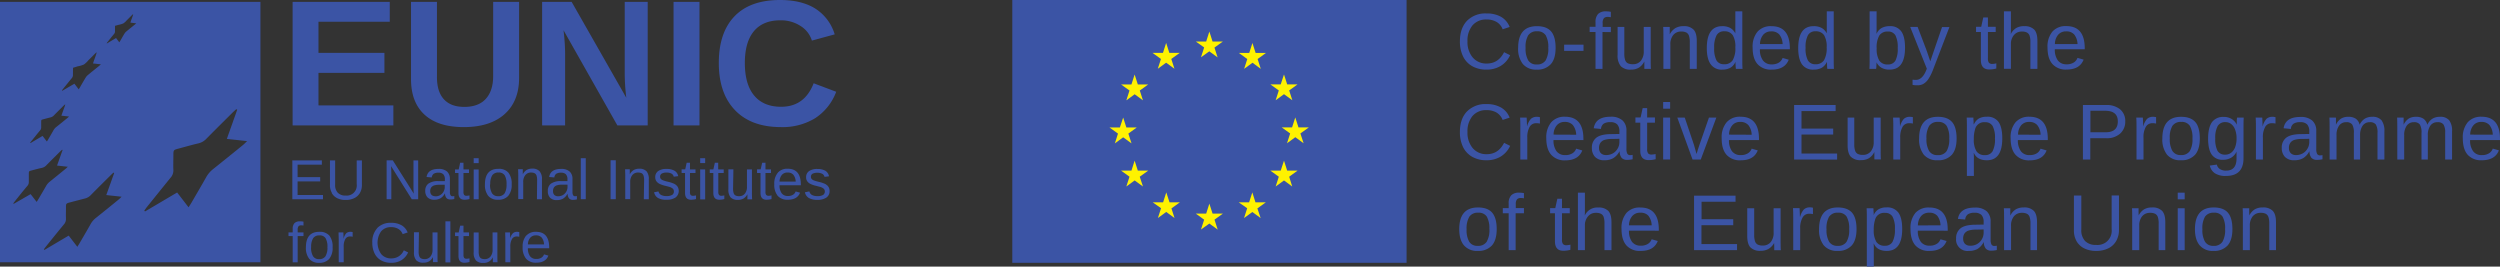 <svg xmlns="http://www.w3.org/2000/svg" viewBox="0 0 963.79 102.78"><rect x="0" y="0" width="963.79" height="102.78" fill="#333333" stroke="none"/><defs><style>.eu-yellow{fill:#fff200;}.eu-blue{fill:#3b54a5;}</style></defs><g id="EUNIC"><rect class="eu-yellow" x="402.87" y="6.8" width="137.19" height="87.94"/><path class="eu-blue" d="M312,73.79l-1.69.33a3.3,3.3,0,0,0,1.52,2.21,6.31,6.31,0,0,0,3.31.71,5.83,5.83,0,0,0,3.45-.88,2.91,2.91,0,0,0,1.23-2.51,3.1,3.1,0,0,0-.21-1.18,2.85,2.85,0,0,0-.61-.91,3.76,3.76,0,0,0-1.06-.72,12.15,12.15,0,0,0-2.19-.71,15.1,15.1,0,0,1-2.11-.62,2,2,0,0,1-.75-.54,1.25,1.25,0,0,1-.26-.81,1.32,1.32,0,0,1,.62-1.19A4.61,4.61,0,0,1,317,67a1.75,1.75,0,0,1,.86,1.18l1.73-.21a3.07,3.07,0,0,0-1.42-2.15,5.87,5.87,0,0,0-3-.67,5.49,5.49,0,0,0-3.28.82,2.79,2.79,0,0,0-1.12,2.4,2.54,2.54,0,0,0,.39,1.44,3.41,3.41,0,0,0,1.09,1,10,10,0,0,0,2.35.83L316,72a3.73,3.73,0,0,1,1.51.71,1.42,1.42,0,0,1,.47,1.1,1.52,1.52,0,0,1-.68,1.35,4,4,0,0,1-2.14.44,4.4,4.4,0,0,1-2.13-.43,2.12,2.12,0,0,1-1-1.36M300.53,70a4.08,4.08,0,0,1,.88-2.56,2.8,2.8,0,0,1,2.21-.93,2.84,2.84,0,0,1,2.21.84,4.39,4.39,0,0,1,.92,2.65Zm-.69-3.38A6.42,6.42,0,0,0,298.5,71a6.7,6.7,0,0,0,1.34,4.53A4.92,4.92,0,0,0,303.73,77q3.66,0,4.7-2.72l-1.69-.48a2.42,2.42,0,0,1-1,1.26,3.51,3.51,0,0,1-2,.5,2.83,2.83,0,0,1-2.4-1.07,5,5,0,0,1-.82-3.06h8.22v-.25c0-4.08-1.69-6.13-5.08-6.13a4.79,4.79,0,0,0-3.81,1.53m-6.59-1.31h-1.4V66.7h1.33v7.69c0,1.74.76,2.61,2.3,2.61a7.49,7.49,0,0,0,1.94-.26V75.33a6.08,6.08,0,0,1-1.11.15,1.15,1.15,0,0,1-.94-.34,1.81,1.81,0,0,1-.28-1.16V66.7h2.13V65.31h-2.13V62.73h-1.27Zm-10.52,0H280.8V73a4.53,4.53,0,0,0,.88,3.11,3.64,3.64,0,0,0,2.78.94,4.3,4.3,0,0,0,2.15-.49,4.25,4.25,0,0,0,1.53-1.69h0c0,.56,0,.94,0,1.14s0,.39,0,.54a1.4,1.4,0,0,0,0,.29h1.81c0-.3-.07-1.12-.07-2.46V65.31h-1.91V72a4,4,0,0,1-.8,2.63,2.68,2.68,0,0,1-2.18,1,2.89,2.89,0,0,1-1.44-.28,1.58,1.58,0,0,1-.72-.9,5.79,5.79,0,0,1-.22-1.77Zm-18.57,0h-1.4V66.7h1.33v7.69c0,1.74.76,2.61,2.3,2.61a7.36,7.36,0,0,0,1.93-.26V75.33a5.89,5.89,0,0,1-1.1.15,1.19,1.19,0,0,1-1-.34A1.88,1.88,0,0,1,266,74V66.7h2.13V65.31H266V62.73h-1.28Zm-26.78-3.48h-2v15h2ZM225.82,61H223.9v15.8h1.92ZM213.2,73.65a2.39,2.39,0,0,1,.37-1.4,2.24,2.24,0,0,1,1.07-.79,6.53,6.53,0,0,1,2.05-.27l2.1,0v1a3.66,3.66,0,0,1-1.77,3,3.74,3.74,0,0,1-1.87.47,2,2,0,0,1-1.45-.51,2,2,0,0,1-.5-1.44m-2,0a3.51,3.51,0,0,0,.87,2.52,3.44,3.44,0,0,0,2.61.91,4.72,4.72,0,0,0,2.37-.55,4.62,4.62,0,0,0,1.71-1.87h.06a3,3,0,0,0,.55,1.76,2,2,0,0,0,1.55.56,6.12,6.12,0,0,0,1.48-.18V75.57a3,3,0,0,1-.63.08.88.88,0,0,1-.85-.43,2.91,2.91,0,0,1-.22-1.29V69a3.69,3.69,0,0,0-1.1-2.88,4.74,4.74,0,0,0-3.27-1q-4.12,0-4.62,3.11l2,.18a2,2,0,0,1,.7-1.39,3.19,3.19,0,0,1,1.88-.44,2.53,2.53,0,0,1,1.87.61,2.81,2.81,0,0,1,.6,2v.63l-2.59,0a6.29,6.29,0,0,0-3.79,1,3.3,3.3,0,0,0-1.18,2.74m-7.68,20.67a4,4,0,0,1,.88-2.56,2.78,2.78,0,0,1,2.21-.93,2.85,2.85,0,0,1,2.2.83,4.51,4.51,0,0,1,.93,2.66Zm-.7-3.39a6.46,6.46,0,0,0-1.33,4.38,6.71,6.71,0,0,0,1.33,4.53,4.92,4.92,0,0,0,3.9,1.52q3.66,0,4.69-2.73l-1.68-.48a2.47,2.47,0,0,1-1,1.27,3.47,3.47,0,0,1-2,.5,2.84,2.84,0,0,1-2.4-1.07,5,5,0,0,1-.82-3.06h8.22V95.5q0-6.14-5.08-6.13a4.83,4.83,0,0,0-3.82,1.52m-6.26-1.3h-1.81c0,1,.06,1.87.06,2.68v8.84h1.92v-6a5.63,5.63,0,0,1,.63-2.94,2,2,0,0,1,1.82-1,4,4,0,0,1,1,.11V89.48a3,3,0,0,0-.78-.11,2.38,2.38,0,0,0-1.68.55,4.6,4.6,0,0,0-1.06,2h0c0-.26,0-1-.08-2.35M189,71.06a6.26,6.26,0,0,1,.75-3.45,2.77,2.77,0,0,1,2.44-1.1,2.63,2.63,0,0,1,2.38,1.08,6.54,6.54,0,0,1,.71,3.47,6.38,6.38,0,0,1-.74,3.46A2.76,2.76,0,0,1,192,75.63a2.59,2.59,0,0,1-2.33-1.15,6.39,6.39,0,0,1-.74-3.42m-.72,4.44A4.68,4.68,0,0,0,192.06,77a4.93,4.93,0,0,0,3.87-1.48,6.59,6.59,0,0,0,1.33-4.5A6.82,6.82,0,0,0,196,66.55a4.83,4.83,0,0,0-3.88-1.46q-5.17,0-5.17,6a6.72,6.72,0,0,0,1.29,4.44m-3.71,14.09h-1.92v7.67a4.49,4.49,0,0,0,.88,3.12,3.61,3.61,0,0,0,2.77.94A3.74,3.74,0,0,0,190,99.14h0q0,.84,0,1.14t0,.54c0,.16,0,.25,0,.29h1.81q-.06-.45-.06-2.46V89.59H189.9v6.67a4,4,0,0,1-.8,2.63,2.71,2.71,0,0,1-2.18,1,2.94,2.94,0,0,1-1.44-.28,1.56,1.56,0,0,1-.71-.9,5.45,5.45,0,0,1-.23-1.77Zm0-24.28h-1.92V76.83h1.92Zm-1.92-2.45h1.92V61h-1.92Zm-5.78,26.73h-1.41V91h1.33v7.69c0,1.74.77,2.61,2.3,2.61A7.44,7.44,0,0,0,181,101V99.61a6.61,6.61,0,0,1-1.11.14,1.16,1.16,0,0,1-.94-.33,1.9,1.9,0,0,1-.27-1.17V91h2.13V89.59h-2.13V87h-1.28Zm0-24.28h-1.41V66.7h1.33v7.69c0,1.74.77,2.61,2.3,2.61a7.44,7.44,0,0,0,1.94-.26V75.33a5.87,5.87,0,0,1-1.11.15,1.17,1.17,0,0,1-.94-.34,1.88,1.88,0,0,1-.27-1.16V66.7h2.13V65.31h-2.13V62.73h-1.28Zm-3.2,20h-1.91v15.81h1.91Zm-5.82-9.7a1.92,1.92,0,0,1-1.44-.51,2,2,0,0,1-.51-1.44,2.39,2.39,0,0,1,.37-1.4,2.24,2.24,0,0,1,1.07-.79,6.53,6.53,0,0,1,2.05-.27l2.1,0v1a3.6,3.6,0,0,1-1.77,3,3.71,3.71,0,0,1-1.87.47M167.42,77a4.72,4.72,0,0,0,2.37-.55,4.62,4.62,0,0,0,1.71-1.87h.06a3,3,0,0,0,.55,1.76,2,2,0,0,0,1.55.56,6.06,6.06,0,0,0,1.48-.18V75.57a3,3,0,0,1-.63.08.88.88,0,0,1-.85-.43,2.91,2.91,0,0,1-.22-1.29V69a3.69,3.69,0,0,0-1.1-2.88,4.74,4.74,0,0,0-3.27-1q-4.12,0-4.62,3.11l2,.18a2,2,0,0,1,.71-1.39,3.16,3.16,0,0,1,1.87-.44,2.53,2.53,0,0,1,1.87.61,2.81,2.81,0,0,1,.6,2v.63l-2.59,0a6.29,6.29,0,0,0-3.79,1,3.3,3.3,0,0,0-1.18,2.74,3.51,3.51,0,0,0,.87,2.52,3.45,3.45,0,0,0,2.61.91m-5.91,12.55h-1.92v7.67a4.55,4.55,0,0,0,.87,3.12,3.64,3.64,0,0,0,2.78.94,4.27,4.27,0,0,0,2.15-.5,4.22,4.22,0,0,0,1.53-1.68h0c0,.56,0,.94,0,1.14s0,.38,0,.54a1.4,1.4,0,0,0,0,.29h1.81q-.06-.45-.06-2.46V89.59h-1.92v6.67a4,4,0,0,1-.8,2.63,2.71,2.71,0,0,1-2.18,1,2.91,2.91,0,0,1-1.44-.28,1.56,1.56,0,0,1-.71-.9,5.45,5.45,0,0,1-.23-1.77ZM150.76,64.05l8,12.78h2.45v-15H159.4v9.83c0,.63,0,1.64.13,3l-8.11-12.86h-2.37v15h1.81v-10l-.05-1.78Zm-5.29,23.86a7.8,7.8,0,0,0-1.94,5.63,9.19,9.19,0,0,0,.87,4.14,6.16,6.16,0,0,0,2.52,2.7,7.76,7.76,0,0,0,3.92.94,7.39,7.39,0,0,0,3.89-1,6.78,6.78,0,0,0,2.61-3l-1.66-.83a5.08,5.08,0,0,1-4.74,3.12A4.87,4.87,0,0,1,147,98a7.57,7.57,0,0,1-.06-8.83,4.83,4.83,0,0,1,3.87-1.6,5.27,5.27,0,0,1,2.75.69,4,4,0,0,1,1.67,2l1.93-.64a5.5,5.5,0,0,0-2.36-2.78,7.83,7.83,0,0,0-4-.94,7.07,7.07,0,0,0-5.36,2m-13.11,1.68h-1.81c0,1,.06,1.87.06,2.68v8.84h1.92v-6a5.63,5.63,0,0,1,.63-2.94,2,2,0,0,1,1.82-1,4,4,0,0,1,1,.11V89.48a3,3,0,0,0-.78-.11,2.38,2.38,0,0,0-1.68.55,4.5,4.5,0,0,0-1,2h-.05c0-.26,0-1-.08-2.35M127.9,74.42a4.91,4.91,0,0,0,2.13,2,7.16,7.16,0,0,0,3.21.67,7.36,7.36,0,0,0,3.33-.7,5,5,0,0,0,2.18-2,6.07,6.07,0,0,0,.77-3.14V61.83h-2v9.24a3.88,3.88,0,0,1-4.27,4.32,4,4,0,0,1-3-1.06,4.27,4.27,0,0,1-1.05-3.12V61.83h-2v9.55a5.79,5.79,0,0,0,.76,3m-8,20.92a6.24,6.24,0,0,1,.75-3.45,2.74,2.74,0,0,1,2.43-1.1,2.62,2.62,0,0,1,2.38,1.08,6.54,6.54,0,0,1,.71,3.47,6.4,6.4,0,0,1-.74,3.46A2.75,2.75,0,0,1,123,99.9a2.57,2.57,0,0,1-2.33-1.14,6.41,6.41,0,0,1-.74-3.42m-2,0a6.79,6.79,0,0,0,1.28,4.44,4.69,4.69,0,0,0,3.82,1.54,4.91,4.91,0,0,0,3.86-1.48,6.56,6.56,0,0,0,1.33-4.5,6.82,6.82,0,0,0-1.24-4.51,4.85,4.85,0,0,0-3.89-1.46q-5.16,0-5.16,6M5.13,78.4c.2-.26.38-.54.59-.79,1.59-2,3.18-4,4.8-5.91a2.2,2.2,0,0,0,.59-1.6c0-1,0-1.94,0-2.91,0-1.19,0-1.19,1.11-1.49,1.34-.35,2.67-.73,4-1a3.21,3.21,0,0,0,1.59-.92c1.78-1.81,3.58-3.59,5.38-5.38l.74-.68.2.11-2.14,6,4.15.46c-.39.36-.58.58-.81.76-2.05,1.67-4.09,3.34-6.16,5a5.4,5.4,0,0,0-1.4,1.65c-1,1.73-2,3.43-3,5.14-.17.3-.36.58-.63,1l-2.34-3L5.29,78.59l-.16-.19M16.91,96.12c.28-.37.54-.76.84-1.13,2.27-2.81,4.53-5.63,6.84-8.42a3.16,3.16,0,0,0,.84-2.27c-.06-1.39,0-2.78,0-4.16,0-1.7,0-1.7,1.58-2.12,1.91-.51,3.81-1,5.74-1.5A4.47,4.47,0,0,0,35,75.21c2.54-2.58,5.12-5.12,7.68-7.67.34-.34.71-.65,1.06-1l.28.16c-1,2.8-2,5.6-3.05,8.5l5.91.64c-.55.53-.83.83-1.15,1.09-2.92,2.38-5.84,4.76-8.79,7.1a8,8,0,0,0-2,2.35c-1.38,2.46-2.82,4.9-4.24,7.34-.24.42-.51.82-.89,1.43-1.14-1.49-2.19-2.84-3.33-4.32l-9.36,5.53-.22-.27M48,12.92c-.56.92-1.08,1.86-1.62,2.79-.1.17-.22.34-.38.61l-1.26-1.66-3.53,2.09-.08-.09c.09-.13.16-.27.26-.39.86-1.07,1.72-2.14,2.6-3.21a1.3,1.3,0,0,0,.34-.92c0-.71,0-1.43,0-2.19l1.43-.39A8,8,0,0,0,47.59,9,6.89,6.89,0,0,0,48.9,7.8l2-2a1.86,1.86,0,0,1,.46-.35c-.28,1.11-.75,2.14-1.09,3.27L52.52,9c-.26.23-.41.37-.57.5-1.08.88-2.18,1.74-3.25,2.64a3.11,3.11,0,0,0-.69.8m7.61,68.25c.36-.5.71-1,1.1-1.49,3-3.72,6-7.46,9-11.14a4.2,4.2,0,0,0,1.12-3c-.09-1.83,0-3.67,0-5.51,0-2.24,0-2.24,2.08-2.79,2.53-.68,5-1.39,7.6-2a6,6,0,0,0,3-1.73c3.36-3.41,6.77-6.77,10.16-10.15.45-.44.93-.86,1.4-1.29l.37.21-4,11.25,7.81.85c-.72.69-1.09,1.1-1.52,1.45C89.88,59,86,62.12,82.12,65.22a10.25,10.25,0,0,0-2.64,3.11c-1.83,3.25-3.73,6.47-5.6,9.7-.33.56-.68,1.09-1.18,1.89l-4.41-5.71L55.9,81.52l-.28-.35M35.9,24.46l3,.34c-.35.31-.54.49-.75.66-1.42,1.15-2.86,2.29-4.27,3.47a4.32,4.32,0,0,0-.9,1.05c-.74,1.21-1.43,2.44-2.14,3.66-.13.23-.28.46-.49.81l-1.66-2.18L24,35l-.11-.12a5.65,5.65,0,0,1,.34-.51c1.14-1.4,2.27-2.82,3.42-4.21A1.8,1.8,0,0,0,28.12,29c0-.94,0-1.88.05-2.88L30,25.56a10.4,10.4,0,0,0,2.34-.69,8.74,8.74,0,0,0,1.72-1.62l2.64-2.62a2.51,2.51,0,0,1,.59-.46c-.35,1.45-1,2.81-1.43,4.29M20.68,44.59c1.26-1.29,2.55-2.56,3.83-3.84l.53-.48.14.08c-.5,1.4-1,2.8-1.52,4.24l2.95.33c-.28.26-.42.41-.58.54-1.46,1.19-2.91,2.38-4.39,3.55a4,4,0,0,0-1,1.17c-.69,1.23-1.41,2.45-2.12,3.67-.12.21-.26.41-.44.71-.58-.74-1.1-1.42-1.67-2.16l-4.68,2.77-.1-.14c.13-.18.27-.38.41-.56,1.14-1.41,2.27-2.82,3.42-4.21a1.58,1.58,0,0,0,.42-1.13c0-.7,0-1.39,0-2.08,0-.85,0-.85.79-1.06.95-.25,1.91-.52,2.87-.75a2.39,2.39,0,0,0,1.13-.65M0,101.12H100.4V.72H0ZM112.84,89.59h-1.62V91h1.62v10.13h1.92V91H117V89.59h-2.24v-1a2.08,2.08,0,0,1,.33-1.35,1.34,1.34,0,0,1,1.06-.37,5.61,5.61,0,0,1,.85.08V85.45a6.5,6.5,0,0,0-1.35-.12,2.89,2.89,0,0,0-2.12.69,3.13,3.13,0,0,0-.69,2.27Zm11.24-27.76H112.7v15h11.82V75.17h-9.79V69.94h8.71V68.3h-8.71V63.49h9.35ZM112.81,48.34h38.84V40.63H122.78V28.09H148.2V20.38H122.78v-12h27.48V.71H112.81ZM200.12,30V.71h-10V29.38c0,3.8-1,6.73-2.87,8.77s-4.66,3.06-8.22,3.06-6.1-1-7.89-2.93-2.69-4.8-2.69-8.57V.71h-10V30.49q0,8.93,5.22,13.72T178.79,49q10.14,0,15.74-5t5.59-14M207,76.83h1.93V69.15A4.5,4.5,0,0,0,208,66a3.64,3.64,0,0,0-2.78-1,4.27,4.27,0,0,0-2.15.5,4.18,4.18,0,0,0-1.53,1.69h0c0-.56,0-.94,0-1.15s0-.38,0-.53a1.33,1.33,0,0,0,0-.29h-1.81c0,.3.07,1.12.07,2.46v9.06h1.91V70.15a4,4,0,0,1,.8-2.63,2.71,2.71,0,0,1,2.18-1,3,3,0,0,1,1.44.28,1.63,1.63,0,0,1,.72.91,5.72,5.72,0,0,1,.22,1.76Zm31-28.49h11.7V.71h-8.86V28.39a80.32,80.32,0,0,0,.61,9.3L220.37.71H209V48.34h8.86V20.25a81.06,81.06,0,0,0-.61-8.59Zm10.2,28.49h1.92V69.15a4.5,4.5,0,0,0-.87-3.11,3.64,3.64,0,0,0-2.78-1,4.27,4.27,0,0,0-2.15.5,4.18,4.18,0,0,0-1.53,1.69h0c0-.56,0-.94,0-1.15s0-.38,0-.53a1.33,1.33,0,0,0,0-.29h-1.81c0,.3.07,1.12.07,2.46v9.06h1.91V70.15a4,4,0,0,1,.8-2.63,2.71,2.71,0,0,1,2.18-1,3.06,3.06,0,0,1,1.44.28,1.58,1.58,0,0,1,.71.91,5.39,5.39,0,0,1,.23,1.76ZM260,65.8a5.87,5.87,0,0,0-3-.67,5.48,5.48,0,0,0-3.27.82,2.79,2.79,0,0,0-1.12,2.4,2.54,2.54,0,0,0,.39,1.44,3.41,3.41,0,0,0,1.09,1,10,10,0,0,0,2.35.83l1.37.36a3.71,3.71,0,0,1,1.52.71,1.41,1.41,0,0,1,.46,1.1,1.51,1.51,0,0,1-.67,1.35,4,4,0,0,1-2.14.44,4.34,4.34,0,0,1-2.13-.43,2.09,2.09,0,0,1-1-1.36l-1.69.33a3.3,3.3,0,0,0,1.52,2.21A6.31,6.31,0,0,0,257,77a5.83,5.83,0,0,0,3.45-.88,3.2,3.2,0,0,0,1-3.69,2.67,2.67,0,0,0-.6-.91,3.92,3.92,0,0,0-1.06-.72,12.44,12.44,0,0,0-2.19-.71,14.66,14.66,0,0,1-2.11-.62,2,2,0,0,1-.75-.54,1.2,1.2,0,0,1-.26-.81,1.32,1.32,0,0,1,.62-1.19,3.65,3.65,0,0,1,1.91-.4,3.7,3.7,0,0,1,1.87.41,1.75,1.75,0,0,1,.86,1.18l1.72-.21A3,3,0,0,0,260,65.8m-.34-17.46h10V.71h-10Zm10.27,14.52h1.92V61h-1.92Zm0,14h1.92V65.31h-1.92ZM279,65.31h-2.13V62.73h-1.28l-.57,2.58h-1.4V66.7H275v7.69c0,1.74.77,2.61,2.3,2.61a7.44,7.44,0,0,0,1.94-.26V75.33a5.87,5.87,0,0,1-1.11.15,1.15,1.15,0,0,1-.94-.34,1.88,1.88,0,0,1-.27-1.16V66.7H279ZM313,15.65l8.79-2.4a17.84,17.84,0,0,0-7.4-9.89Q309.08,0,300.7,0q-11.49,0-17.54,6.29t-6.05,18q0,11.7,6.27,18.21T301.14,49a24.21,24.21,0,0,0,13-3.36,20.79,20.79,0,0,0,8.23-10.26l-8.69-3.28q-3.51,9.06-12.54,9.06-6.79,0-10.39-4.32t-3.6-12.55q0-8.07,3.5-12.27t10.26-4.19A13.84,13.84,0,0,1,308.6,10,10.2,10.2,0,0,1,313,15.65"/><path class="eu-blue" d="M390.26,0V101.32h152V0ZM493.73,32.54,495,28.7l1.23,3.83h4L497,34.87l1.22,3.78L495,36.31l-3.21,2.34L493,34.87l-3.26-2.34Zm-66,16.61h4L433,45.32l1.23,3.83h4L435,51.5l1.22,3.78L433,52.94l-3.2,2.34L431,51.5Zm12.9,22.75-3.2-2.34-3.21,2.34,1.22-3.78-3.25-2.34h4l1.23-3.84,1.23,3.84h4l-3.26,2.34Zm-1.22-37,1.22,3.79-3.2-2.35-3.21,2.35,1.22-3.79-3.25-2.34h4l1.23-3.83,1.23,3.83h4Zm8.93-14.51,1.23-3.84,1.23,3.84h4l-3.25,2.34,1.22,3.78-3.21-2.34-3.21,2.34,1.22-3.78-3.25-2.34Zm4.46,63.66-3.2-2.34-3.21,2.34,1.22-3.78L444.4,78h4l1.22-3.83L450.87,78h4l-3.26,2.34ZM465,16l1.23-3.84L467.45,16h4l-3.26,2.34,1.22,3.79-3.2-2.34L463,22.08l1.22-3.79L461,16Zm4.44,72.52-3.21-2.34L463,88.48l1.22-3.79L461,82.35h4l1.23-3.84,1.23,3.83h4l-3.25,2.34ZM486,84.07l-3.2-2.34-3.21,2.34,1.22-3.78L477.55,78h4l1.24-3.83L484,78h4l-3.26,2.34Zm-1.17-61.32,1.22,3.79-3.2-2.35-3.22,2.35,1.22-3.79-3.25-2.34h4l1.23-3.84,1.23,3.83h4ZM498.17,71.9,495,69.56l-3.21,2.34L493,68.12l-3.26-2.34h4L495,61.94l1.23,3.84h4L497,68.12Zm4.4-16.67-3.2-2.34-3.21,2.34,1.22-3.78-3.26-2.34h4l1.23-3.84,1.23,3.84h4l-3.26,2.34Z"/><path class="eu-blue" d="M573.12,7.52a6.81,6.81,0,0,0-5.44,2.25,9.11,9.11,0,0,0-1.94,6.15,9.19,9.19,0,0,0,2,6.22,6.84,6.84,0,0,0,5.47,2.35c2.94,0,5.16-1.46,6.64-4.37l2.33,1.16a9.42,9.42,0,0,1-3.65,4.14,10.4,10.4,0,0,1-5.46,1.42,11,11,0,0,1-5.5-1.32,8.75,8.75,0,0,1-3.54-3.78,13,13,0,0,1-1.21-5.82q0-5,2.71-7.88a9.92,9.92,0,0,1,7.53-2.85A11,11,0,0,1,578.7,6.5,7.79,7.79,0,0,1,582,10.4l-2.7.9A5.55,5.55,0,0,0,577,8.49,7.3,7.3,0,0,0,573.12,7.52Z"/><path class="eu-blue" d="M599.71,18.45c0,2.82-.62,4.93-1.87,6.31a6.89,6.89,0,0,1-5.42,2.08,6.57,6.57,0,0,1-5.34-2.16,9.45,9.45,0,0,1-1.81-6.23q0-8.37,7.24-8.36c2.47,0,4.29.67,5.45,2S599.71,15.59,599.71,18.45Zm-2.82,0a9.15,9.15,0,0,0-1-4.86,3.71,3.71,0,0,0-3.34-1.52,3.83,3.83,0,0,0-3.41,1.55,8.74,8.74,0,0,0-1,4.83,9,9,0,0,0,1,4.8,3.6,3.6,0,0,0,3.27,1.6,3.85,3.85,0,0,0,3.45-1.55A8.89,8.89,0,0,0,596.89,18.45Z"/><path class="eu-blue" d="M603,19.61V17.22h7.47v2.39Z"/><path class="eu-blue" d="M617.79,12.34v14.2H615.1V12.34h-2.27v-2h2.27V8.56a4.41,4.41,0,0,1,1-3.18,4.08,4.08,0,0,1,3-1,8.57,8.57,0,0,1,1.9.18V6.64a6.93,6.93,0,0,0-1.19-.12,1.91,1.91,0,0,0-1.5.52,2.91,2.91,0,0,0-.46,1.9v1.44h3.15v2Z"/><path class="eu-blue" d="M626.2,10.38V20.63a7.72,7.72,0,0,0,.31,2.48,2.22,2.22,0,0,0,1,1.26,4.18,4.18,0,0,0,2,.39,3.79,3.79,0,0,0,3.06-1.33,5.56,5.56,0,0,0,1.12-3.68V10.38h2.68V23.09q0,2.82.09,3.45h-2.54c0-.05,0-.18,0-.4s0-.48,0-.76,0-.82,0-1.6h-.05a5.93,5.93,0,0,1-2.14,2.36,6,6,0,0,1-3,.7,5.11,5.11,0,0,1-3.89-1.32,6.37,6.37,0,0,1-1.23-4.37V10.38Z"/><path class="eu-blue" d="M651.44,26.54V16.3a7.68,7.68,0,0,0-.31-2.48,2.24,2.24,0,0,0-1-1.27,4.18,4.18,0,0,0-2-.39,3.79,3.79,0,0,0-3.06,1.33,5.61,5.61,0,0,0-1.12,3.69v9.36h-2.68V13.83q0-2.82-.09-3.45h2.53a2.28,2.28,0,0,1,0,.41c0,.22,0,.47,0,.75s0,.82,0,1.61h.05A5.9,5.9,0,0,1,646,10.78a6,6,0,0,1,3-.69,5.08,5.08,0,0,1,3.89,1.32c.83.88,1.24,2.33,1.24,4.36V26.54Z"/><path class="eu-blue" d="M669,23.94a4.8,4.8,0,0,1-2,2.23,6.4,6.4,0,0,1-3,.67,5.12,5.12,0,0,1-4.5-2.06Q658,22.71,658,18.54q0-8.46,5.94-8.45a6.3,6.3,0,0,1,3.06.67,4.87,4.87,0,0,1,2,2.13h0l0-1.8V4.38h2.69V23.21q0,2.52.09,3.33h-2.57c0-.16-.06-.53-.1-1.11s-.05-1.07-.05-1.49Zm-8.15-5.49a9.84,9.84,0,0,0,.89,4.85,3.17,3.17,0,0,0,2.91,1.46A3.65,3.65,0,0,0,668,23.18a9.16,9.16,0,0,0,1-4.91,8.43,8.43,0,0,0-1-4.71,3.72,3.72,0,0,0-3.29-1.49,3.16,3.16,0,0,0-2.93,1.5A9.92,9.92,0,0,0,660.85,18.45Z"/><path class="eu-blue" d="M678.48,19a6.9,6.9,0,0,0,1.15,4.28A4,4,0,0,0,683,24.82a5,5,0,0,0,2.8-.7,3.52,3.52,0,0,0,1.43-1.78l2.35.68c-1,2.54-3.16,3.82-6.58,3.82a6.86,6.86,0,0,1-5.46-2.14c-1.25-1.42-1.87-3.54-1.87-6.34a9,9,0,0,1,1.87-6.14,6.77,6.77,0,0,1,5.36-2.13q7.11,0,7.12,8.58V19ZM687.23,17a6.27,6.27,0,0,0-1.3-3.73,4,4,0,0,0-3.09-1.17,3.92,3.92,0,0,0-3.1,1.31A5.63,5.63,0,0,0,678.51,17Z"/><path class="eu-blue" d="M704.24,23.94a4.8,4.8,0,0,1-2,2.23,6.41,6.41,0,0,1-3.06.67,5.12,5.12,0,0,1-4.5-2.06q-1.44-2.07-1.44-6.24,0-8.46,5.94-8.45a6.31,6.31,0,0,1,3.07.67,4.93,4.93,0,0,1,2,2.13h0l0-1.8V4.38h2.68V23.21q0,2.52.09,3.33h-2.56a10.12,10.12,0,0,1-.1-1.11c0-.57-.05-1.07-.05-1.49Zm-8.16-5.49a9.71,9.71,0,0,0,.9,4.85,3.17,3.17,0,0,0,2.91,1.46,3.67,3.67,0,0,0,3.32-1.58,9.26,9.26,0,0,0,1-4.91,8.52,8.52,0,0,0-1-4.71,3.74,3.74,0,0,0-3.29-1.49,3.16,3.16,0,0,0-2.93,1.5A9.79,9.79,0,0,0,696.08,18.45Z"/><path class="eu-blue" d="M734.42,18.39q0,8.45-5.94,8.45a6.23,6.23,0,0,1-3.05-.67,4.87,4.87,0,0,1-2-2.14h0q0,.46-.06,1.41c0,.63-.07,1-.09,1.1h-2.6q.09-.81.09-3.33V4.38h2.69V10.7c0,.64,0,1.41-.06,2.28h.06a4.82,4.82,0,0,1,2-2.22,6.28,6.28,0,0,1,3.05-.67,5.09,5.09,0,0,1,4.5,2.06Q734.42,14.2,734.42,18.39Zm-2.82.09a9.89,9.89,0,0,0-.89-4.86,3.17,3.17,0,0,0-2.92-1.46,3.69,3.69,0,0,0-3.3,1.55,9.11,9.11,0,0,0-1,4.93,8.66,8.66,0,0,0,1,4.7,3.68,3.68,0,0,0,3.3,1.51,3.16,3.16,0,0,0,2.94-1.5A9.88,9.88,0,0,0,731.6,18.48Z"/><path class="eu-blue" d="M739.17,32.88a8.84,8.84,0,0,1-1.85-.16v-2a9.61,9.61,0,0,0,1.25.08c1.68,0,3-1.22,4-3.68l.25-.65-6.41-16.08h2.87l3.41,8.93c0,.14.1.31.17.5s.3.85.68,2,.58,1.72.61,1.85l1-2.94,3.54-10.29h2.84l-6.21,16.16a19.61,19.61,0,0,1-1.87,3.84,6.09,6.09,0,0,1-1.92,1.88A4.52,4.52,0,0,1,739.17,32.88Z"/><path class="eu-blue" d="M769.6,26.42a10.36,10.36,0,0,1-2.72.36q-3.23,0-3.22-3.66V12.34h-1.87v-2h2l.79-3.61h1.79v3.61h3v2h-3v10.2a2.67,2.67,0,0,0,.38,1.63,1.62,1.62,0,0,0,1.33.47,8.42,8.42,0,0,0,1.55-.21Z"/><path class="eu-blue" d="M775.17,13.15a6.05,6.05,0,0,1,2.08-2.33,5.88,5.88,0,0,1,3.08-.73,5.15,5.15,0,0,1,3.88,1.3c.83.87,1.24,2.33,1.24,4.38V26.54h-2.7V16.3a7.57,7.57,0,0,0-.31-2.53,2.2,2.2,0,0,0-1-1.22,4.21,4.21,0,0,0-2-.39,3.83,3.83,0,0,0-3,1.32A5.18,5.18,0,0,0,775.24,17v9.53h-2.69V4.38h2.69v5.77c0,.6,0,1.23,0,1.88s-.06,1-.07,1.12Z"/><path class="eu-blue" d="M792.17,19a7,7,0,0,0,1.15,4.28,4,4,0,0,0,3.36,1.51,4.94,4.94,0,0,0,2.8-.7,3.52,3.52,0,0,0,1.43-1.78l2.36.68c-1,2.54-3.16,3.82-6.59,3.82a6.82,6.82,0,0,1-5.45-2.14c-1.25-1.42-1.88-3.54-1.88-6.34a9,9,0,0,1,1.88-6.14,6.73,6.73,0,0,1,5.35-2.13q7.13,0,7.12,8.58V19ZM800.92,17a6.27,6.27,0,0,0-1.3-3.73,4,4,0,0,0-3.09-1.17,3.9,3.9,0,0,0-3.09,1.31A5.58,5.58,0,0,0,792.2,17Z"/><path class="eu-blue" d="M573.12,42.46a6.81,6.81,0,0,0-5.44,2.25,9.13,9.13,0,0,0-1.94,6.16,9.2,9.2,0,0,0,2,6.22,6.84,6.84,0,0,0,5.47,2.35c2.94,0,5.16-1.46,6.64-4.37l2.33,1.16a9.42,9.42,0,0,1-3.65,4.14,10.4,10.4,0,0,1-5.46,1.41,11,11,0,0,1-5.5-1.32,8.78,8.78,0,0,1-3.54-3.77,13,13,0,0,1-1.21-5.82c0-3.36.9-6,2.71-7.88a9.92,9.92,0,0,1,7.53-2.86,10.93,10.93,0,0,1,5.61,1.32,7.75,7.75,0,0,1,3.32,3.9l-2.7.89A5.64,5.64,0,0,0,577,43.43,7.4,7.4,0,0,0,573.12,42.46Z"/><path class="eu-blue" d="M586.11,61.49V49.09c0-1.13,0-2.39-.09-3.76h2.54q.12,2.74.12,3.3h.06a6.53,6.53,0,0,1,1.48-2.84,3.39,3.39,0,0,1,2.35-.76,4.09,4.09,0,0,1,1.09.15v2.46a5.49,5.49,0,0,0-1.43-.14,2.81,2.81,0,0,0-2.55,1.44,7.91,7.91,0,0,0-.88,4.12v8.43Z"/><path class="eu-blue" d="M598.9,54a7,7,0,0,0,1.15,4.28,4,4,0,0,0,3.36,1.51,5,5,0,0,0,2.8-.7,3.52,3.52,0,0,0,1.43-1.78L610,58c-1,2.55-3.16,3.82-6.59,3.82A6.85,6.85,0,0,1,598,59.65q-1.87-2.13-1.88-6.35A9,9,0,0,1,598,47.17,6.7,6.7,0,0,1,603.31,45q7.13,0,7.12,8.59V54Zm8.75-2.06a6.22,6.22,0,0,0-1.3-3.73A4,4,0,0,0,603.26,47a3.85,3.85,0,0,0-3.09,1.31,5.56,5.56,0,0,0-1.24,3.59Z"/><path class="eu-blue" d="M618.58,61.78a4.82,4.82,0,0,1-3.66-1.28A4.92,4.92,0,0,1,613.7,57a4.69,4.69,0,0,1,1.65-3.86q1.65-1.34,5.32-1.43l3.63-.06v-.88a3.93,3.93,0,0,0-.84-2.82,3.51,3.51,0,0,0-2.62-.85,4.43,4.43,0,0,0-2.63.61,2.72,2.72,0,0,0-1,2l-2.8-.26Q615.1,45,620.9,45a6.62,6.62,0,0,1,4.58,1.4,5.15,5.15,0,0,1,1.54,4v7a4,4,0,0,0,.31,1.8,1.22,1.22,0,0,0,1.2.61,4.39,4.39,0,0,0,.88-.11V61.4a9,9,0,0,1-2.08.23,2.72,2.72,0,0,1-2.17-.78,4,4,0,0,1-.77-2.46h-.09A6.6,6.6,0,0,1,621.9,61,6.71,6.71,0,0,1,618.58,61.78Zm.61-2a5.17,5.17,0,0,0,2.63-.67,5,5,0,0,0,1.82-1.85,4.84,4.84,0,0,0,.66-2.41V53.51l-2.94.06a9.24,9.24,0,0,0-2.88.39,3.06,3.06,0,0,0-1.5,1.11,3.38,3.38,0,0,0-.52,2,2.77,2.77,0,0,0,.71,2A2.71,2.71,0,0,0,619.19,59.77Z"/><path class="eu-blue" d="M638.29,61.37a10.36,10.36,0,0,1-2.72.35q-3.23,0-3.22-3.65V47.29h-1.87v-2h2l.79-3.61H635v3.61h3v2h-3V57.48a2.69,2.69,0,0,0,.38,1.64,1.65,1.65,0,0,0,1.33.47,8.31,8.31,0,0,0,1.55-.21Z"/><path class="eu-blue" d="M641.17,41.9V39.33h2.69V41.9Zm0,19.59V45.33h2.69V61.49Z"/><path class="eu-blue" d="M655.68,61.49H652.5l-5.87-16.16h2.87l3.55,10.51c.13.4.48,1.58,1,3.54l.53-1.75.58-1.76,3.67-10.54h2.85Z"/><path class="eu-blue" d="M666.55,54a7,7,0,0,0,1.15,4.28,4,4,0,0,0,3.36,1.51,5,5,0,0,0,2.8-.7,3.52,3.52,0,0,0,1.43-1.78l2.35.67c-1,2.55-3.16,3.82-6.58,3.82a6.89,6.89,0,0,1-5.46-2.13q-1.87-2.13-1.87-6.35a9,9,0,0,1,1.87-6.13A6.74,6.74,0,0,1,671,45q7.11,0,7.12,8.59V54Zm8.75-2.06a6.22,6.22,0,0,0-1.3-3.73A4,4,0,0,0,670.91,47a3.89,3.89,0,0,0-3.1,1.31,5.61,5.61,0,0,0-1.23,3.59Z"/><path class="eu-blue" d="M691.66,61.49v-21h16v2.33H694.51v6.75h12.22v2.3H694.51v7.33h13.73v2.33Z"/><path class="eu-blue" d="M714.85,45.33V55.57a7.68,7.68,0,0,0,.31,2.48,2.24,2.24,0,0,0,1,1.27,4.18,4.18,0,0,0,2,.39,3.79,3.79,0,0,0,3.06-1.33,5.55,5.55,0,0,0,1.12-3.69V45.33h2.69V58q0,2.82.09,3.45H722.6a4.11,4.11,0,0,1,0-.41c0-.22,0-.47,0-.75s0-.82,0-1.61h-.05a5.83,5.83,0,0,1-2.14,2.37,6,6,0,0,1-3,.69,5.1,5.1,0,0,1-3.89-1.32c-.82-.88-1.23-2.33-1.23-4.36V45.33Z"/><path class="eu-blue" d="M729.9,61.49V49.09c0-1.13,0-2.39-.09-3.76h2.54q.12,2.74.12,3.3h.06A6.53,6.53,0,0,1,734,45.79a3.39,3.39,0,0,1,2.35-.76,4.09,4.09,0,0,1,1.09.15v2.46A5.49,5.49,0,0,0,736,47.5a2.81,2.81,0,0,0-2.55,1.44,7.91,7.91,0,0,0-.88,4.12v8.43Z"/><path class="eu-blue" d="M754.3,53.39c0,2.83-.63,4.93-1.87,6.32A6.92,6.92,0,0,1,747,61.78a6.58,6.58,0,0,1-5.35-2.15,9.51,9.51,0,0,1-1.8-6.24q0-8.36,7.24-8.36c2.47,0,4.28.68,5.45,2S754.3,50.54,754.3,53.39Zm-2.83,0a9.15,9.15,0,0,0-1-4.86A3.68,3.68,0,0,0,747.14,47a3.84,3.84,0,0,0-3.41,1.54,8.74,8.74,0,0,0-1.05,4.83,9,9,0,0,0,1,4.8A3.6,3.6,0,0,0,747,59.8a3.88,3.88,0,0,0,3.46-1.55A9,9,0,0,0,751.47,53.39Z"/><path class="eu-blue" d="M771.91,53.33q0,8.46-5.94,8.45-3.74,0-5-2.8h-.07a22.39,22.39,0,0,1,.06,2.54v6.31h-2.69V48.63q0-2.49-.09-3.3h2.6s0,.18,0,.43.05.62.07,1.12,0,.86,0,1H761a5,5,0,0,1,1.89-2.19,6.15,6.15,0,0,1,3.11-.69,5.16,5.16,0,0,1,4.46,2C771.42,48.38,771.91,50.48,771.91,53.33Zm-2.82.06a9.46,9.46,0,0,0-.91-4.82,3.16,3.16,0,0,0-2.9-1.45,3.56,3.56,0,0,0-3.87,2.77,12.23,12.23,0,0,0-.47,3.71,8.6,8.6,0,0,0,1,4.69,3.68,3.68,0,0,0,3.3,1.51,3.18,3.18,0,0,0,2.92-1.47A9.83,9.83,0,0,0,769.09,53.39Z"/><path class="eu-blue" d="M777.93,54a6.9,6.9,0,0,0,1.15,4.28,3.94,3.94,0,0,0,3.36,1.51,5,5,0,0,0,2.8-.7,3.5,3.5,0,0,0,1.42-1.78L789,58c-1,2.55-3.16,3.82-6.58,3.82A6.89,6.89,0,0,1,777,59.65q-1.87-2.13-1.87-6.35A9,9,0,0,1,777,47.17,6.73,6.73,0,0,1,782.33,45q7.13,0,7.13,8.59V54Zm8.75-2.06a6.22,6.22,0,0,0-1.3-3.73A4,4,0,0,0,782.29,47a3.89,3.89,0,0,0-3.1,1.31A5.61,5.61,0,0,0,778,51.92Z"/><path class="eu-blue" d="M819.32,46.78a6.1,6.1,0,0,1-2,4.75,7.63,7.63,0,0,1-5.29,1.76h-6.19v8.2H803v-21h8.86a8.17,8.17,0,0,1,5.48,1.66A5.81,5.81,0,0,1,819.32,46.78Zm-2.87,0q0-4.08-4.9-4.08h-5.66V51h5.78C814.86,51,816.45,49.63,816.45,46.81Z"/><path class="eu-blue" d="M823.66,61.49V49.09c0-1.13,0-2.39-.09-3.76h2.54q.12,2.74.12,3.3h.06a6.53,6.53,0,0,1,1.48-2.84,3.39,3.39,0,0,1,2.35-.76,4.09,4.09,0,0,1,1.09.15v2.46a5.49,5.49,0,0,0-1.43-.14,2.81,2.81,0,0,0-2.55,1.44,7.91,7.91,0,0,0-.88,4.12v8.43Z"/><path class="eu-blue" d="M848.06,53.39c0,2.83-.63,4.93-1.87,6.32a6.92,6.92,0,0,1-5.42,2.07,6.58,6.58,0,0,1-5.35-2.15,9.51,9.51,0,0,1-1.8-6.24q0-8.36,7.24-8.36c2.47,0,4.28.68,5.45,2S848.06,50.54,848.06,53.39Zm-2.83,0a9.15,9.15,0,0,0-1-4.86A3.68,3.68,0,0,0,840.9,47a3.84,3.84,0,0,0-3.41,1.54,8.74,8.74,0,0,0-1,4.83,9,9,0,0,0,1,4.8,3.6,3.6,0,0,0,3.26,1.61,3.88,3.88,0,0,0,3.46-1.55A9,9,0,0,0,845.23,53.39Z"/><path class="eu-blue" d="M858.13,67.83a7.48,7.48,0,0,1-4.21-1,4.68,4.68,0,0,1-2-3l2.7-.38a2.77,2.77,0,0,0,1.19,1.72,4.24,4.24,0,0,0,2.41.61q4,0,4-4.71v-2.6h0a5.38,5.38,0,0,1-2.09,2.34,6.07,6.07,0,0,1-3.11.79,5,5,0,0,1-4.37-2q-1.39-2-1.39-6.19t1.5-6.33a5.31,5.31,0,0,1,4.56-2,5.56,5.56,0,0,1,3,.78,5.19,5.19,0,0,1,2,2.23h0c0-.3,0-.81,0-1.55a7.3,7.3,0,0,1,.12-1.21H865c-.06.54-.09,1.65-.09,3.35V61Q864.9,67.83,858.13,67.83Zm4.1-14.42a9.59,9.59,0,0,0-.54-3.4,4.83,4.83,0,0,0-1.52-2.18,3.54,3.54,0,0,0-2.21-.75,3.28,3.28,0,0,0-3,1.49,9.51,9.51,0,0,0-.94,4.84,9.68,9.68,0,0,0,.88,4.76,3.25,3.25,0,0,0,3,1.45,3.59,3.59,0,0,0,2.25-.75,4.7,4.7,0,0,0,1.53-2.14A9.2,9.2,0,0,0,862.23,53.41Z"/><path class="eu-blue" d="M869.69,61.49V49.09c0-1.13,0-2.39-.09-3.76h2.54q.12,2.74.12,3.3h.06a6.64,6.64,0,0,1,1.47-2.84,3.43,3.43,0,0,1,2.36-.76,4.15,4.15,0,0,1,1.09.15v2.46a5.49,5.49,0,0,0-1.43-.14,2.8,2.8,0,0,0-2.55,1.44,7.91,7.91,0,0,0-.88,4.12v8.43Z"/><path class="eu-blue" d="M884.54,61.78a4.79,4.79,0,0,1-3.65-1.28A4.89,4.89,0,0,1,879.66,57a4.69,4.69,0,0,1,1.65-3.86c1.1-.89,2.88-1.37,5.32-1.43l3.63-.06v-.88a4,4,0,0,0-.83-2.82,3.56,3.56,0,0,0-2.63-.85,4.43,4.43,0,0,0-2.63.61,2.68,2.68,0,0,0-1,2l-2.81-.26q.69-4.37,6.48-4.36a6.6,6.6,0,0,1,4.58,1.4,5.15,5.15,0,0,1,1.54,4v7a4,4,0,0,0,.31,1.8,1.22,1.22,0,0,0,1.2.61,4.31,4.31,0,0,0,.88-.11V61.4a9,9,0,0,1-2.08.23,2.74,2.74,0,0,1-2.17-.78,4.05,4.05,0,0,1-.77-2.46h-.09A6.52,6.52,0,0,1,887.87,61,6.75,6.75,0,0,1,884.54,61.78Zm.62-2a5.16,5.16,0,0,0,2.62-.67,4.9,4.9,0,0,0,1.82-1.85,4.84,4.84,0,0,0,.66-2.41V53.51l-2.94.06a9.17,9.17,0,0,0-2.87.39,3,3,0,0,0-1.5,1.11,3.31,3.31,0,0,0-.53,2,2.77,2.77,0,0,0,.71,2A2.73,2.73,0,0,0,885.16,59.77Z"/><path class="eu-blue" d="M907.45,61.49V51.24a6,6,0,0,0-.64-3.24,2.69,2.69,0,0,0-2.32-.89,3.23,3.23,0,0,0-2.72,1.31,6.05,6.05,0,0,0-1,3.7v9.37H898.1V48.78q0-2.82-.09-3.45h2.54a3.8,3.8,0,0,1,0,.4c0,.22,0,.48,0,.76s0,.82,0,1.6h0a5.69,5.69,0,0,1,2-2.39,5.31,5.31,0,0,1,2.73-.67,5.13,5.13,0,0,1,2.91.73,3.91,3.91,0,0,1,1.48,2.33h0a5.63,5.63,0,0,1,2-2.34,5.44,5.44,0,0,1,2.87-.72,4.43,4.43,0,0,1,3.57,1.33,6.81,6.81,0,0,1,1.11,4.36V61.49h-2.66V51.24a5.88,5.88,0,0,0-.64-3.24,2.69,2.69,0,0,0-2.32-.89,3.24,3.24,0,0,0-2.74,1.3,6.13,6.13,0,0,0-1,3.71v9.37Z"/><path class="eu-blue" d="M933.53,61.49V51.24a5.88,5.88,0,0,0-.64-3.24,2.68,2.68,0,0,0-2.31-.89,3.22,3.22,0,0,0-2.72,1.31,6,6,0,0,0-1,3.7v9.37h-2.67V48.78q0-2.82-.09-3.45h2.53a3.8,3.8,0,0,1,0,.4c0,.22,0,.48,0,.76s0,.82,0,1.6h0a5.75,5.75,0,0,1,2-2.39,5.32,5.32,0,0,1,2.74-.67,5.12,5.12,0,0,1,2.9.73,3.92,3.92,0,0,1,1.49,2.33h0a5.7,5.7,0,0,1,2-2.34,5.47,5.47,0,0,1,2.88-.72,4.41,4.41,0,0,1,3.56,1.33,6.81,6.81,0,0,1,1.11,4.36V61.49h-2.66V51.24a5.88,5.88,0,0,0-.64-3.24,2.68,2.68,0,0,0-2.31-.89,3.21,3.21,0,0,0-2.74,1.3,6.13,6.13,0,0,0-1,3.71v9.37Z"/><path class="eu-blue" d="M952.27,54a6.9,6.9,0,0,0,1.15,4.28,3.94,3.94,0,0,0,3.36,1.51,5,5,0,0,0,2.8-.7A3.5,3.5,0,0,0,961,57.29l2.36.67q-1.46,3.82-6.58,3.82a6.89,6.89,0,0,1-5.46-2.13q-1.87-2.13-1.87-6.35a9,9,0,0,1,1.87-6.13A6.72,6.72,0,0,1,956.67,45q7.13,0,7.12,8.59V54ZM961,51.92a6.28,6.28,0,0,0-1.3-3.73A4,4,0,0,0,956.63,47a3.87,3.87,0,0,0-3.1,1.31,5.61,5.61,0,0,0-1.23,3.59Z"/><path class="eu-blue" d="M577,88.34c0,2.83-.63,4.93-1.87,6.32a6.92,6.92,0,0,1-5.42,2.07,6.55,6.55,0,0,1-5.34-2.16c-1.21-1.44-1.81-3.51-1.81-6.23q0-8.36,7.24-8.36,3.7,0,5.45,2C576.43,83.37,577,85.48,577,88.34Zm-2.83,0a9.15,9.15,0,0,0-1-4.86A3.68,3.68,0,0,0,569.86,82a3.84,3.84,0,0,0-3.41,1.55,8.74,8.74,0,0,0-1.05,4.83,9,9,0,0,0,1,4.8,3.6,3.6,0,0,0,3.26,1.6,3.85,3.85,0,0,0,3.46-1.55A8.9,8.9,0,0,0,574.19,88.34Z"/><path class="eu-blue" d="M584.3,82.23v14.2h-2.68V82.23h-2.27v-2h2.27V78.46a4.34,4.34,0,0,1,1-3.18,4,4,0,0,1,3-1,8.53,8.53,0,0,1,1.89.18v2a6.75,6.75,0,0,0-1.19-.12,1.87,1.87,0,0,0-1.49.52,2.91,2.91,0,0,0-.47,1.9v1.45h3.15v2Z"/><path class="eu-blue" d="M605.4,96.31a10.36,10.36,0,0,1-2.72.36q-3.23,0-3.22-3.66V82.23h-1.87v-2h2l.79-3.62h1.79v3.62h3v2h-3v10.2a2.65,2.65,0,0,0,.38,1.63,1.61,1.61,0,0,0,1.32.48,8.4,8.4,0,0,0,1.56-.21Z"/><path class="eu-blue" d="M611,83A5.28,5.28,0,0,1,616.13,80a5.15,5.15,0,0,1,3.88,1.3c.83.88,1.24,2.34,1.24,4.39V96.43h-2.7V86.19a7.57,7.57,0,0,0-.31-2.53,2.23,2.23,0,0,0-1-1.22,4.21,4.21,0,0,0-2-.39,3.83,3.83,0,0,0-3,1.32A5.19,5.19,0,0,0,611,86.91v9.52h-2.69V74.27H611V80c0,.61,0,1.23,0,1.88s-.06,1-.07,1.12Z"/><path class="eu-blue" d="M628,88.92a7,7,0,0,0,1.15,4.29,4,4,0,0,0,3.36,1.5,4.94,4.94,0,0,0,2.8-.7,3.5,3.5,0,0,0,1.43-1.77l2.36.67c-1,2.55-3.16,3.82-6.59,3.82A6.85,6.85,0,0,1,627,94.6c-1.25-1.43-1.88-3.54-1.88-6.35A9,9,0,0,1,627,82.11,6.73,6.73,0,0,1,632.38,80q7.13,0,7.12,8.58v.36Zm8.75-2.06a6.27,6.27,0,0,0-1.3-3.73A4,4,0,0,0,632.33,82a3.88,3.88,0,0,0-3.09,1.31A5.58,5.58,0,0,0,628,86.86Z"/><path class="eu-blue" d="M653.08,96.43v-21h16v2.33h-13.1v6.75h12.21v2.3H655.94V94.1h13.72v2.33Z"/><path class="eu-blue" d="M676.27,80.28V90.52a8,8,0,0,0,.31,2.48,2.32,2.32,0,0,0,1,1.27,4.33,4.33,0,0,0,2,.39,3.8,3.8,0,0,0,3.06-1.33,5.55,5.55,0,0,0,1.12-3.69V80.28h2.69V93q0,2.82.09,3.45H684a3.8,3.8,0,0,1,0-.4c0-.22,0-.47,0-.75s0-.82-.05-1.61h0A6,6,0,0,1,681.71,96a6,6,0,0,1-3,.69,5.1,5.1,0,0,1-3.89-1.32c-.82-.88-1.23-2.34-1.23-4.37V80.28Z"/><path class="eu-blue" d="M691.32,96.43V84c0-1.14,0-2.39-.09-3.76h2.54q.12,2.75.12,3.3H694a6.58,6.58,0,0,1,1.47-2.84,3.38,3.38,0,0,1,2.36-.76,4.15,4.15,0,0,1,1.09.15v2.46a5.43,5.43,0,0,0-1.43-.15,2.8,2.8,0,0,0-2.55,1.44A8,8,0,0,0,694,88v8.42Z"/><path class="eu-blue" d="M715.72,88.34c0,2.83-.63,4.93-1.87,6.32a6.92,6.92,0,0,1-5.42,2.07,6.59,6.59,0,0,1-5.35-2.16,9.48,9.48,0,0,1-1.8-6.23q0-8.36,7.24-8.36c2.47,0,4.28.68,5.45,2S715.72,85.48,715.72,88.34Zm-2.83,0a9.15,9.15,0,0,0-1-4.86A3.68,3.68,0,0,0,708.56,82a3.83,3.83,0,0,0-3.41,1.55,8.74,8.74,0,0,0-1,4.83,9,9,0,0,0,1,4.8,3.6,3.6,0,0,0,3.26,1.6,3.85,3.85,0,0,0,3.46-1.55A8.9,8.9,0,0,0,712.89,88.34Z"/><path class="eu-blue" d="M733.33,88.28q0,8.44-5.94,8.45-3.74,0-5-2.81h-.07a22.53,22.53,0,0,1,.06,2.54v6.32h-2.69V83.58q0-2.51-.09-3.3h2.6a3.81,3.81,0,0,1,.05.42c0,.25,0,.62.06,1.13s0,.85,0,1h.06a4.89,4.89,0,0,1,1.9-2.18,6.08,6.08,0,0,1,3.1-.7,5.22,5.22,0,0,1,4.47,2C732.84,83.33,733.33,85.42,733.33,88.28Zm-2.82.06a9.43,9.43,0,0,0-.91-4.82,3.16,3.16,0,0,0-2.9-1.45,3.56,3.56,0,0,0-3.87,2.77,12.23,12.23,0,0,0-.47,3.71,8.62,8.62,0,0,0,1,4.69,3.7,3.7,0,0,0,3.3,1.5,3.18,3.18,0,0,0,2.92-1.47A9.79,9.79,0,0,0,730.51,88.34Z"/><path class="eu-blue" d="M739.35,88.92a7,7,0,0,0,1.15,4.29,4,4,0,0,0,3.36,1.5,5,5,0,0,0,2.8-.7,3.5,3.5,0,0,0,1.43-1.77l2.35.67c-1,2.55-3.16,3.82-6.58,3.82a6.89,6.89,0,0,1-5.46-2.13c-1.25-1.43-1.87-3.54-1.87-6.35a9,9,0,0,1,1.87-6.14A6.77,6.77,0,0,1,743.76,80q7.11,0,7.12,8.58v.36Zm8.75-2.06a6.27,6.27,0,0,0-1.3-3.73A4,4,0,0,0,743.71,82a3.92,3.92,0,0,0-3.1,1.31,5.63,5.63,0,0,0-1.23,3.59Z"/><path class="eu-blue" d="M759,96.73a4.38,4.38,0,0,1-4.89-4.81,4.72,4.72,0,0,1,1.65-3.85c1.1-.9,2.88-1.37,5.33-1.43l3.63-.06V85.7a3.94,3.94,0,0,0-.84-2.83,3.58,3.58,0,0,0-2.63-.85,4.45,4.45,0,0,0-2.63.62,2.72,2.72,0,0,0-1,2l-2.81-.25q.69-4.36,6.48-4.36a6.65,6.65,0,0,1,4.59,1.39,5.21,5.21,0,0,1,1.53,4v7a4,4,0,0,0,.32,1.8,1.21,1.21,0,0,0,1.19.6,4.23,4.23,0,0,0,.88-.1v1.67a8.94,8.94,0,0,1-2.07.24,2.72,2.72,0,0,1-2.17-.78,3.93,3.93,0,0,1-.77-2.46h-.09a6.5,6.5,0,0,1-2.4,2.62A6.71,6.71,0,0,1,759,96.73Zm.61-2a5.12,5.12,0,0,0,2.63-.67,5.08,5.08,0,0,0,2.48-4.25V88.46l-3,.06a9.17,9.17,0,0,0-2.87.39,3,3,0,0,0-1.5,1.1,3.34,3.34,0,0,0-.52,2,2.75,2.75,0,0,0,.71,2A2.69,2.69,0,0,0,759.64,94.71Z"/><path class="eu-blue" d="M782.78,96.43V86.19a7.72,7.72,0,0,0-.31-2.48,2.24,2.24,0,0,0-1-1.27,4.18,4.18,0,0,0-2-.39,3.82,3.82,0,0,0-3.06,1.33,5.55,5.55,0,0,0-1.12,3.69v9.36h-2.69V83.73q0-2.83-.09-3.45H775a3.8,3.8,0,0,1,0,.4c0,.22,0,.47,0,.75s0,.82,0,1.61h.05a5.83,5.83,0,0,1,2.14-2.37,6,6,0,0,1,3-.69,5.08,5.08,0,0,1,3.89,1.32c.82.88,1.23,2.34,1.23,4.37V96.43Z"/><path class="eu-blue" d="M808.1,96.73a10.15,10.15,0,0,1-4.51-.94,6.92,6.92,0,0,1-3-2.73,8.22,8.22,0,0,1-1.06-4.27V75.39h2.85V88.55a6,6,0,0,0,1.46,4.37,5.66,5.66,0,0,0,4.23,1.5,5.46,5.46,0,0,0,6-6.07v-13h2.83V88.52a8.57,8.57,0,0,1-1.08,4.4,7,7,0,0,1-3.06,2.83A10.44,10.44,0,0,1,808.1,96.73Z"/><path class="eu-blue" d="M832.2,96.43V86.19a7.72,7.72,0,0,0-.31-2.48,2.29,2.29,0,0,0-1-1.27,4.18,4.18,0,0,0-2-.39,3.82,3.82,0,0,0-3.06,1.33,5.55,5.55,0,0,0-1.12,3.69v9.36H822V83.73q0-2.83-.09-3.45h2.54a3.8,3.8,0,0,1,0,.4c0,.22,0,.47,0,.75s0,.82.05,1.61h0a5.83,5.83,0,0,1,2.14-2.37,6,6,0,0,1,3-.69,5.1,5.1,0,0,1,3.89,1.32c.82.88,1.23,2.34,1.23,4.37V96.43Z"/><path class="eu-blue" d="M839.55,76.84V74.27h2.68v2.57Zm0,19.59V80.28h2.68V96.43Z"/><path class="eu-blue" d="M860.63,88.34c0,2.83-.63,4.93-1.87,6.32a6.92,6.92,0,0,1-5.42,2.07A6.55,6.55,0,0,1,848,94.57c-1.21-1.44-1.81-3.51-1.81-6.23q0-8.36,7.24-8.36,3.71,0,5.45,2T860.63,88.34Zm-2.82,0a9,9,0,0,0-1-4.86A3.68,3.68,0,0,0,853.48,82a3.85,3.85,0,0,0-3.42,1.55,8.74,8.74,0,0,0-1,4.83,9,9,0,0,0,1,4.8,3.6,3.6,0,0,0,3.26,1.6,3.84,3.84,0,0,0,3.46-1.55A8.89,8.89,0,0,0,857.81,88.34Z"/><path class="eu-blue" d="M874.84,96.43V86.19a7.72,7.72,0,0,0-.31-2.48,2.29,2.29,0,0,0-1-1.27,4.18,4.18,0,0,0-2-.39,3.82,3.82,0,0,0-3.06,1.33,5.55,5.55,0,0,0-1.12,3.69v9.36h-2.69V83.73q0-2.83-.09-3.45h2.54a3.8,3.8,0,0,1,0,.4c0,.22,0,.47,0,.75s0,.82.05,1.61h0a5.91,5.91,0,0,1,2.15-2.37,6,6,0,0,1,3-.69,5.1,5.1,0,0,1,3.89,1.32c.82.88,1.23,2.34,1.23,4.37V96.43Z"/></g></svg>
